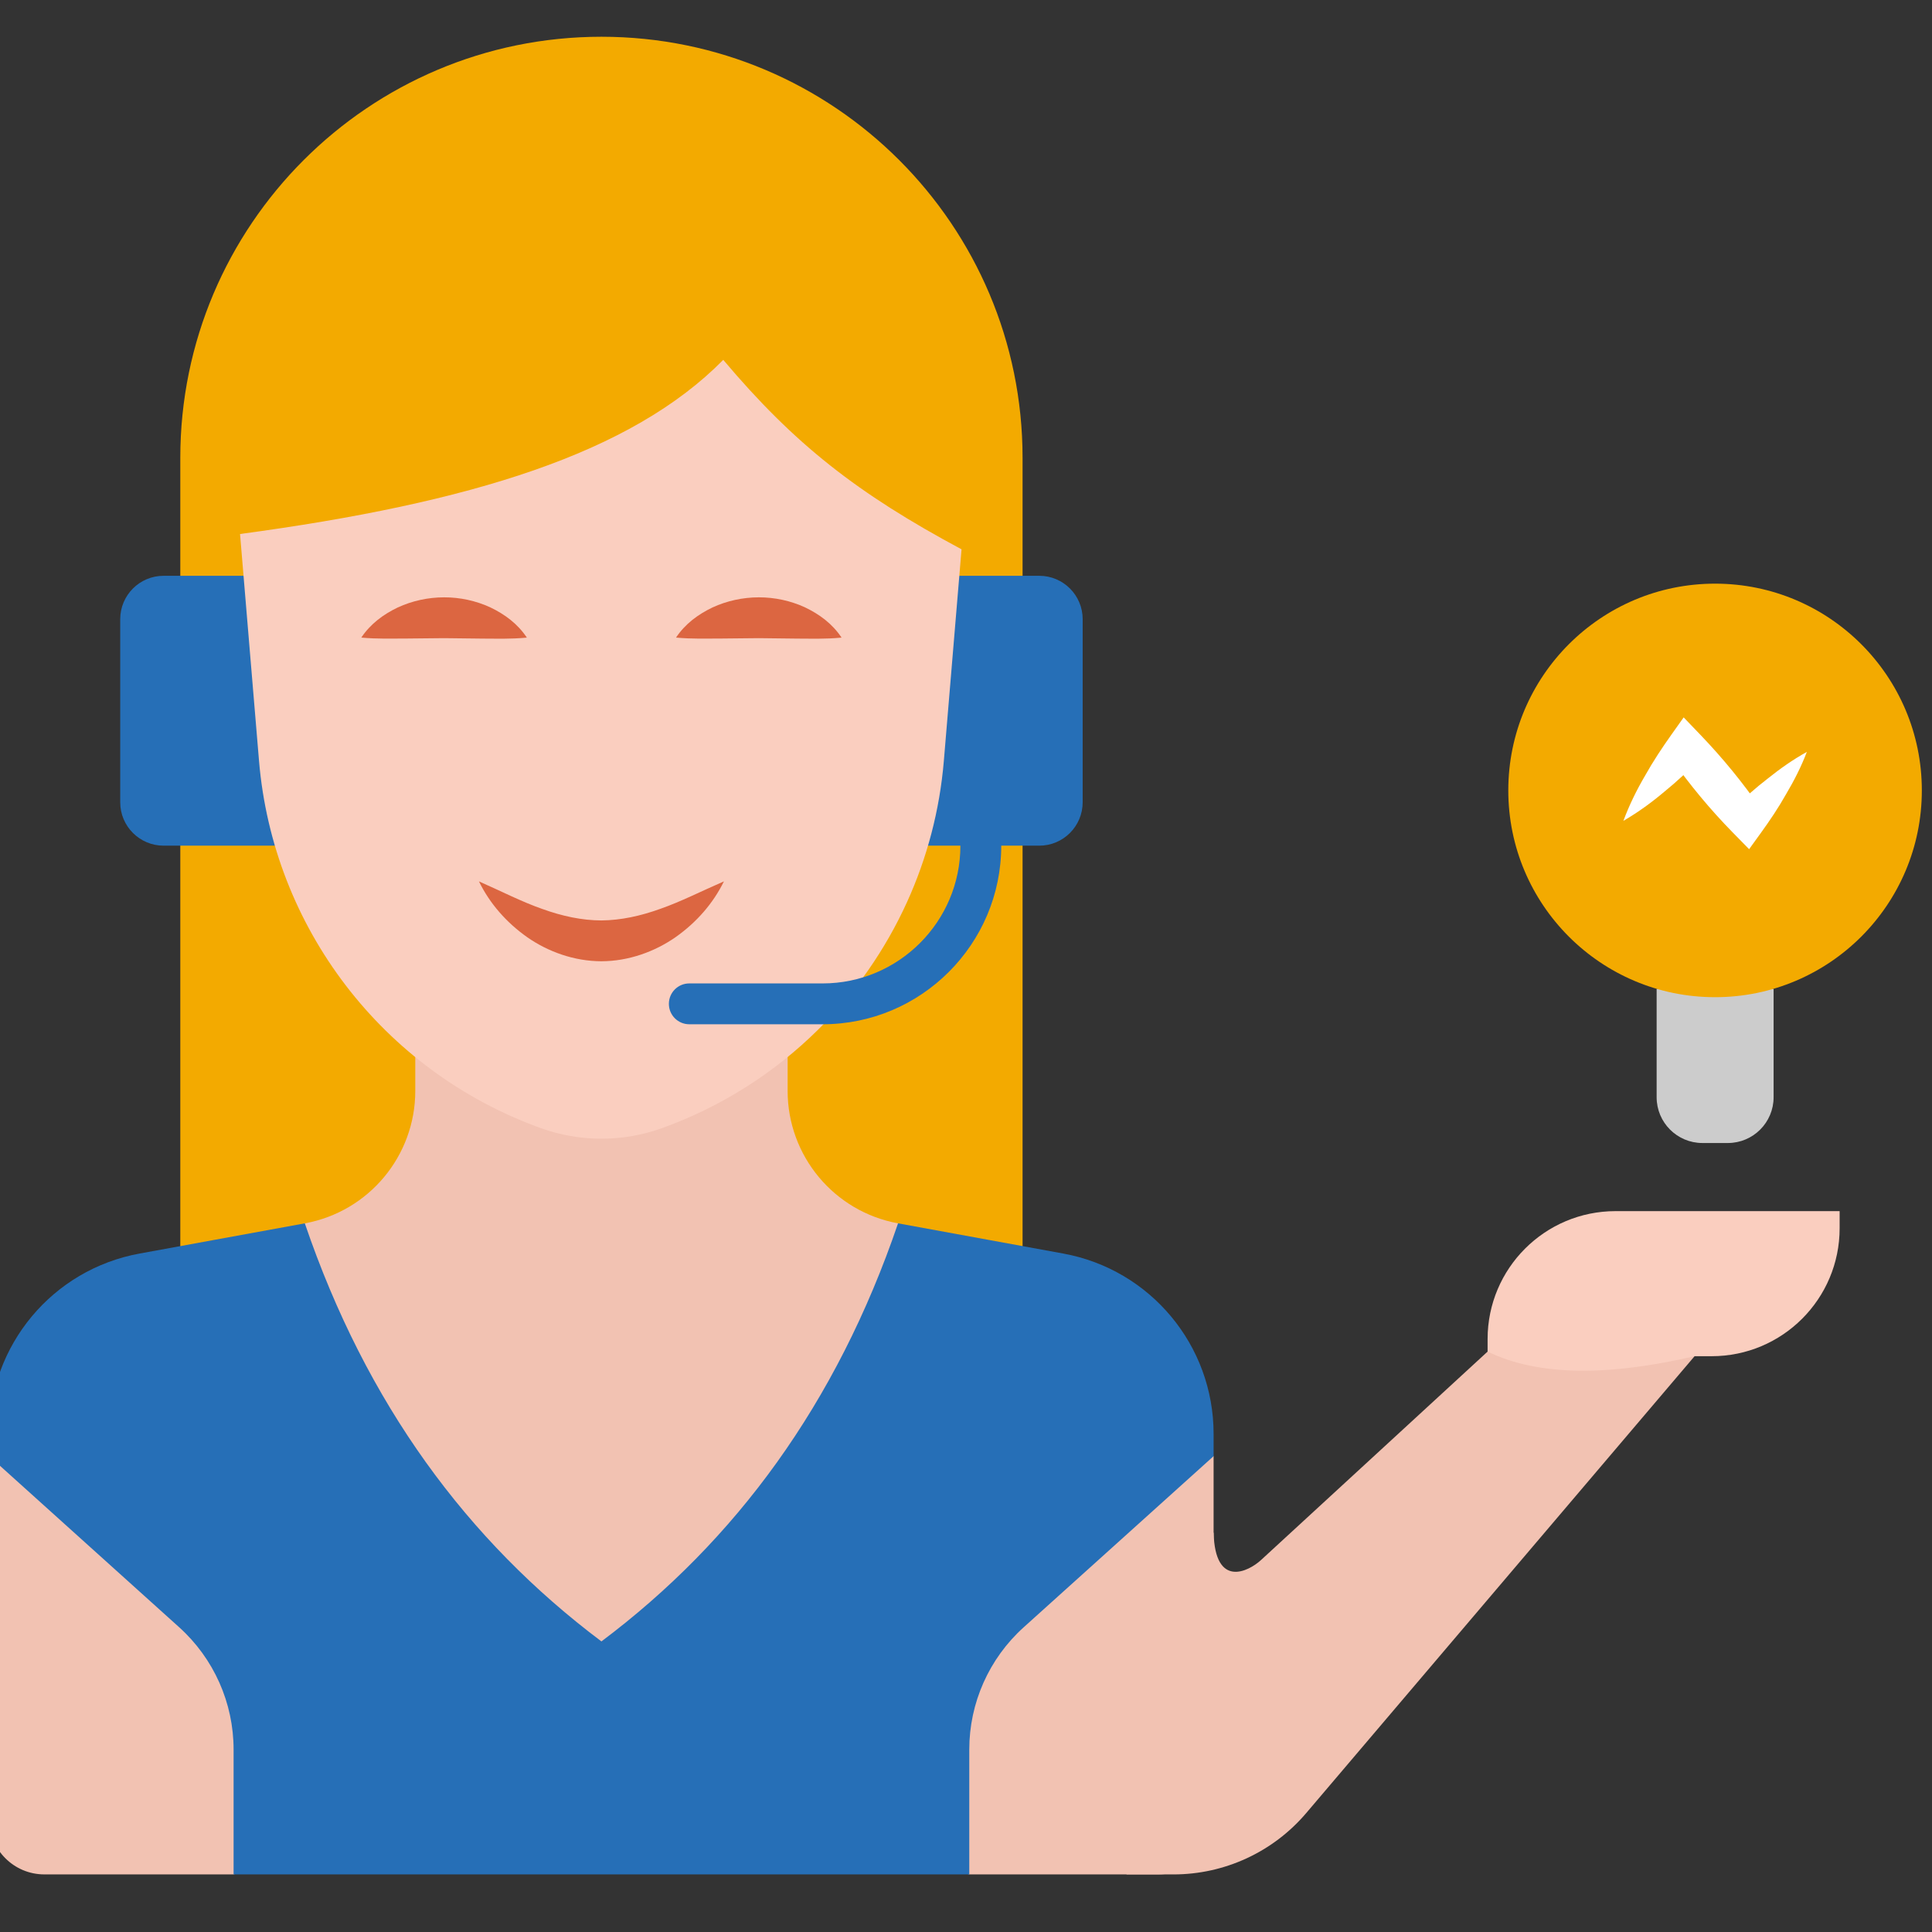 <?xml version="1.0" encoding="UTF-8" standalone="no" ?>
<!DOCTYPE svg PUBLIC "-//W3C//DTD SVG 1.1//EN" "http://www.w3.org/Graphics/SVG/1.1/DTD/svg11.dtd">
<svg xmlns="http://www.w3.org/2000/svg" xmlns:xlink="http://www.w3.org/1999/xlink" version="1.1" width="48px" height="48px" viewBox="0 0 349.99 349.99" xml:space="preserve">
<rect x="0" y="0" width="349.99" height="349.99" fill="#333333" stroke="none"/>
<desc>Created with Fabric.js 1.7.22</desc>
<defs>
</defs>
<g id="icon" style="stroke: none; stroke-width: 1; stroke-dasharray: none; stroke-linecap: butt; stroke-linejoin: miter; stroke-miterlimit: 10; fill: none; fill-rule: nonzero; opacity: 1;" transform="translate(-1.944 -1.944) scale(3.89 3.89)" >
	<path d="M 48.12 61.748 V 27.314 v -5.491 c 0 -10.831 -8.781 -19.612 -19.612 -19.612 h 0 c -10.831 0 -19.612 8.781 -19.612 19.612 v 5.491 v 34.434 H 48.12 z" style="stroke: none; stroke-width: 1; stroke-dasharray: none; stroke-linecap: butt; stroke-linejoin: miter; stroke-miterlimit: 10; fill: rgb(243,170,0); fill-rule: nonzero; opacity: 1;" transform=" matrix(1 0 0 1 0 0) " stroke-linecap="round" />
	<path d="M 42.322 57.47 c -2.979 -0.544 -5.143 -3.14 -5.143 -6.168 v -1.635 h -17.34 v 1.635 c 0 3.028 -2.164 5.624 -5.143 6.168 L 0 68.311 v 16.915 c 0 1.416 1.148 2.563 2.563 2.563 h 8.815 l 17.13 -4.34 l 17.13 4.34 h 8.815 c 1.416 0 2.563 -1.148 2.563 -2.563 V 68.311 L 42.322 57.47 z" style="stroke: none; stroke-width: 1; stroke-dasharray: none; stroke-linecap: butt; stroke-linejoin: miter; stroke-miterlimit: 10; fill: rgb(242,194,178); fill-rule: nonzero; opacity: 1;" transform=" matrix(1 0 0 1 0 0) " stroke-linecap="round" />
	<path d="M 13.302 39.882 l -5.182 0 c -1.117 0 -2.022 -0.905 -2.022 -2.022 v -8.524 c 0 -1.117 0.905 -2.022 2.022 -2.022 h 3.722 C 15.049 31.337 15.327 35.539 13.302 39.882 z" style="stroke: none; stroke-width: 1; stroke-dasharray: none; stroke-linecap: butt; stroke-linejoin: miter; stroke-miterlimit: 10; fill: rgb(38,111,183); fill-rule: nonzero; opacity: 1;" transform=" matrix(1 0 0 1 0 0) " stroke-linecap="round" />
	<path d="M 45.175 27.314 h 3.722 c 1.117 0 2.022 0.905 2.022 2.022 v 8.524 c 0 1.117 -0.905 2.022 -2.022 2.022 l -5.185 0 C 41.044 35.437 42.15 31.298 45.175 27.314 z" style="stroke: none; stroke-width: 1; stroke-dasharray: none; stroke-linecap: butt; stroke-linejoin: miter; stroke-miterlimit: 10; fill: rgb(38,111,183); fill-rule: nonzero; opacity: 1;" transform=" matrix(1 0 0 1 0 0) " stroke-linecap="round" />
	<path d="M 45.278 26.081 l -0.823 9.84 c -0.194 2.323 -0.787 4.548 -1.72 6.597 c -0.504 1.108 -1.107 2.164 -1.799 3.157 c -0.692 0.993 -1.474 1.922 -2.336 2.774 c -2.02 1.998 -4.479 3.579 -7.255 4.582 l 0 0 c -1.834 0.663 -3.841 0.663 -5.675 0 l 0 0 c -7.338 -2.652 -12.459 -9.335 -13.109 -17.111 l -0.883 -10.552 c 10.732 -1.443 18.209 -3.751 22.503 -8.11 C 37.501 21.195 40.431 23.483 45.278 26.081 z" style="stroke: none; stroke-width: 1; stroke-dasharray: none; stroke-linecap: butt; stroke-linejoin: miter; stroke-miterlimit: 10; fill: rgb(250,206,191); fill-rule: nonzero; opacity: 1;" transform=" matrix(1 0 0 1 0 0) " stroke-linecap="round" />
	<path d="M 17.325 30.192 c 0.431 -0.645 1.033 -1.084 1.698 -1.403 c 0.668 -0.309 1.412 -0.471 2.157 -0.472 c 0.746 -0.002 1.49 0.161 2.158 0.47 c 0.665 0.318 1.267 0.759 1.697 1.406 c -0.772 0.073 -1.426 0.046 -2.055 0.046 l -1.8 -0.021 l -1.801 0.018 C 18.75 30.234 18.097 30.262 17.325 30.192 z" style="stroke: none; stroke-width: 1; stroke-dasharray: none; stroke-linecap: butt; stroke-linejoin: miter; stroke-miterlimit: 10; fill: rgb(220,102,65); fill-rule: nonzero; opacity: 1;" transform=" matrix(1 0 0 1 0 0) " stroke-linecap="round" />
	<path d="M 31.981 30.192 c 0.431 -0.645 1.033 -1.084 1.698 -1.403 c 0.668 -0.309 1.412 -0.471 2.157 -0.472 c 0.746 -0.002 1.49 0.161 2.158 0.47 c 0.665 0.318 1.267 0.759 1.697 1.406 c -0.772 0.073 -1.426 0.046 -2.055 0.046 l -1.8 -0.021 l -1.801 0.018 C 33.406 30.234 32.753 30.262 31.981 30.192 z" style="stroke: none; stroke-width: 1; stroke-dasharray: none; stroke-linecap: butt; stroke-linejoin: miter; stroke-miterlimit: 10; fill: rgb(220,102,65); fill-rule: nonzero; opacity: 1;" transform=" matrix(1 0 0 1 0 0) " stroke-linecap="round" />
	<path d="M 22.803 41.545 c 1.056 0.465 1.996 0.951 2.942 1.281 c 0.939 0.34 1.853 0.534 2.76 0.538 c 0.907 -0.009 1.821 -0.205 2.761 -0.546 c 0.947 -0.331 1.888 -0.814 2.947 -1.274 c -0.508 1.034 -1.28 1.912 -2.25 2.597 c -0.968 0.676 -2.189 1.121 -3.456 1.124 c -1.267 -0.002 -2.49 -0.445 -3.458 -1.122 C 24.08 43.458 23.309 42.579 22.803 41.545 z" style="stroke: none; stroke-width: 1; stroke-dasharray: none; stroke-linecap: butt; stroke-linejoin: miter; stroke-miterlimit: 10; fill: rgb(220,102,65); fill-rule: nonzero; opacity: 1;" transform=" matrix(1 0 0 1 0 0) " stroke-linecap="round" />
	<path d="M 38.809 48.199 H 32.6 c -0.526 0 -0.951 -0.425 -0.951 -0.951 s 0.425 -0.951 0.951 -0.951 h 6.209 c 3.538 0 6.416 -2.878 6.416 -6.415 c 0 -0.525 0.425 -0.951 0.951 -0.951 s 0.951 0.426 0.951 0.951 C 47.126 44.468 43.395 48.199 38.809 48.199 z" style="stroke: none; stroke-width: 1; stroke-dasharray: none; stroke-linecap: butt; stroke-linejoin: miter; stroke-miterlimit: 10; fill: rgb(38,111,183); fill-rule: nonzero; opacity: 1;" transform=" matrix(1 0 0 1 0 0) " stroke-linecap="round" />
	<path d="M 11.378 87.789 h 17.13 c 0 0 17.13 0 17.13 0 v -5.813 c 0 -2.172 0.921 -4.241 2.534 -5.695 l 8.844 -7.969 c 0 0 0 -1.04 0 -1.04 c 0 -4.121 -2.945 -7.654 -6.999 -8.395 c 0 0 -7.696 -1.407 -7.696 -1.407 c -2.862 8.398 -7.565 14.779 -13.813 19.469 c -6.248 -4.69 -10.951 -11.071 -13.813 -19.469 c 0 0 -7.696 1.407 -7.696 1.407 C 2.945 59.617 0 63.15 0 67.271 c 0 0 0 1.04 0 1.04 l 8.844 7.969 c 1.613 1.454 2.534 3.523 2.534 5.695 C 11.378 81.975 11.378 87.789 11.378 87.789 z" style="stroke: none; stroke-width: 1; stroke-dasharray: none; stroke-linecap: butt; stroke-linejoin: miter; stroke-miterlimit: 10; fill: rgb(38,111,183); fill-rule: nonzero; opacity: 1;" transform=" matrix(1 0 0 1 0 0) " stroke-linecap="round" />
	<path d="M 69.776 63.442 l -10.55 9.706 c -0.593 0.546 -2.143 1.323 -2.209 -1.274 l 0 0 l -4.054 1.143 v 14.773 h 2.186 c 2.38 0 4.64 -1.045 6.182 -2.859 l 18.083 -21.273 L 69.776 63.442 z" style="stroke: none; stroke-width: 1; stroke-dasharray: none; stroke-linecap: butt; stroke-linejoin: miter; stroke-miterlimit: 10; fill: rgb(242,194,178); fill-rule: nonzero; opacity: 1;" transform=" matrix(1 0 0 1 0 0) " stroke-linecap="round" />
	<path d="M 79.414 63.657 h 0.797 c 3.291 0 5.959 -2.668 5.959 -5.959 v -0.797 H 75.735 c -3.291 0 -5.959 2.668 -5.959 5.959 l 0 0.582 C 72.199 64.62 75.501 64.566 79.414 63.657 z" style="stroke: none; stroke-width: 1; stroke-dasharray: none; stroke-linecap: butt; stroke-linejoin: miter; stroke-miterlimit: 10; fill: rgb(250,206,191); fill-rule: nonzero; opacity: 1;" transform=" matrix(1 0 0 1 0 0) " stroke-linecap="round" />
	<path d="M 83.095 46.55 v 5.047 c 0 1.178 -0.955 2.132 -2.132 2.132 H 79.78 c -1.178 0 -2.132 -0.955 -2.132 -2.132 v -5.05 L 83.095 46.55 z" style="stroke: none; stroke-width: 1; stroke-dasharray: none; stroke-linecap: butt; stroke-linejoin: miter; stroke-miterlimit: 10; fill: rgb(204,204,204); fill-rule: nonzero; opacity: 1;" transform=" matrix(1 0 0 1 0 0) " stroke-linecap="round" />
	<circle cx="80.369" cy="37.309" r="9.629" style="stroke: none; stroke-width: 1; stroke-dasharray: none; stroke-linecap: butt; stroke-linejoin: miter; stroke-miterlimit: 10; fill: rgb(243,170,0); fill-rule: nonzero; opacity: 1;" transform="  matrix(1 0 0 1 0 0) "/>
	<path d="M 76.1 38.726 c 0.278 -0.749 0.622 -1.443 1.008 -2.102 c 0.374 -0.669 0.793 -1.299 1.23 -1.915 l 0.569 -0.801 l 0.776 0.808 c 1.036 1.079 1.982 2.233 2.832 3.466 l -1.305 -0.016 c 0.512 -0.494 1.042 -0.972 1.616 -1.412 c 0.562 -0.45 1.156 -0.873 1.817 -1.238 c -0.268 0.705 -0.603 1.353 -0.97 1.973 c -0.355 0.63 -0.754 1.222 -1.171 1.799 l -0.547 0.757 l -0.759 -0.774 c -1.048 -1.069 -2.001 -2.217 -2.863 -3.44 l 1.344 0.007 c -0.532 0.535 -1.082 1.056 -1.678 1.538 C 77.417 37.867 76.791 38.324 76.1 38.726 z" style="stroke: none; stroke-width: 1; stroke-dasharray: none; stroke-linecap: butt; stroke-linejoin: miter; stroke-miterlimit: 10; fill: rgb(255,255,255); fill-rule: nonzero; opacity: 1;" transform=" matrix(1 0 0 1 0 0) " stroke-linecap="round" />
</g>
</svg>